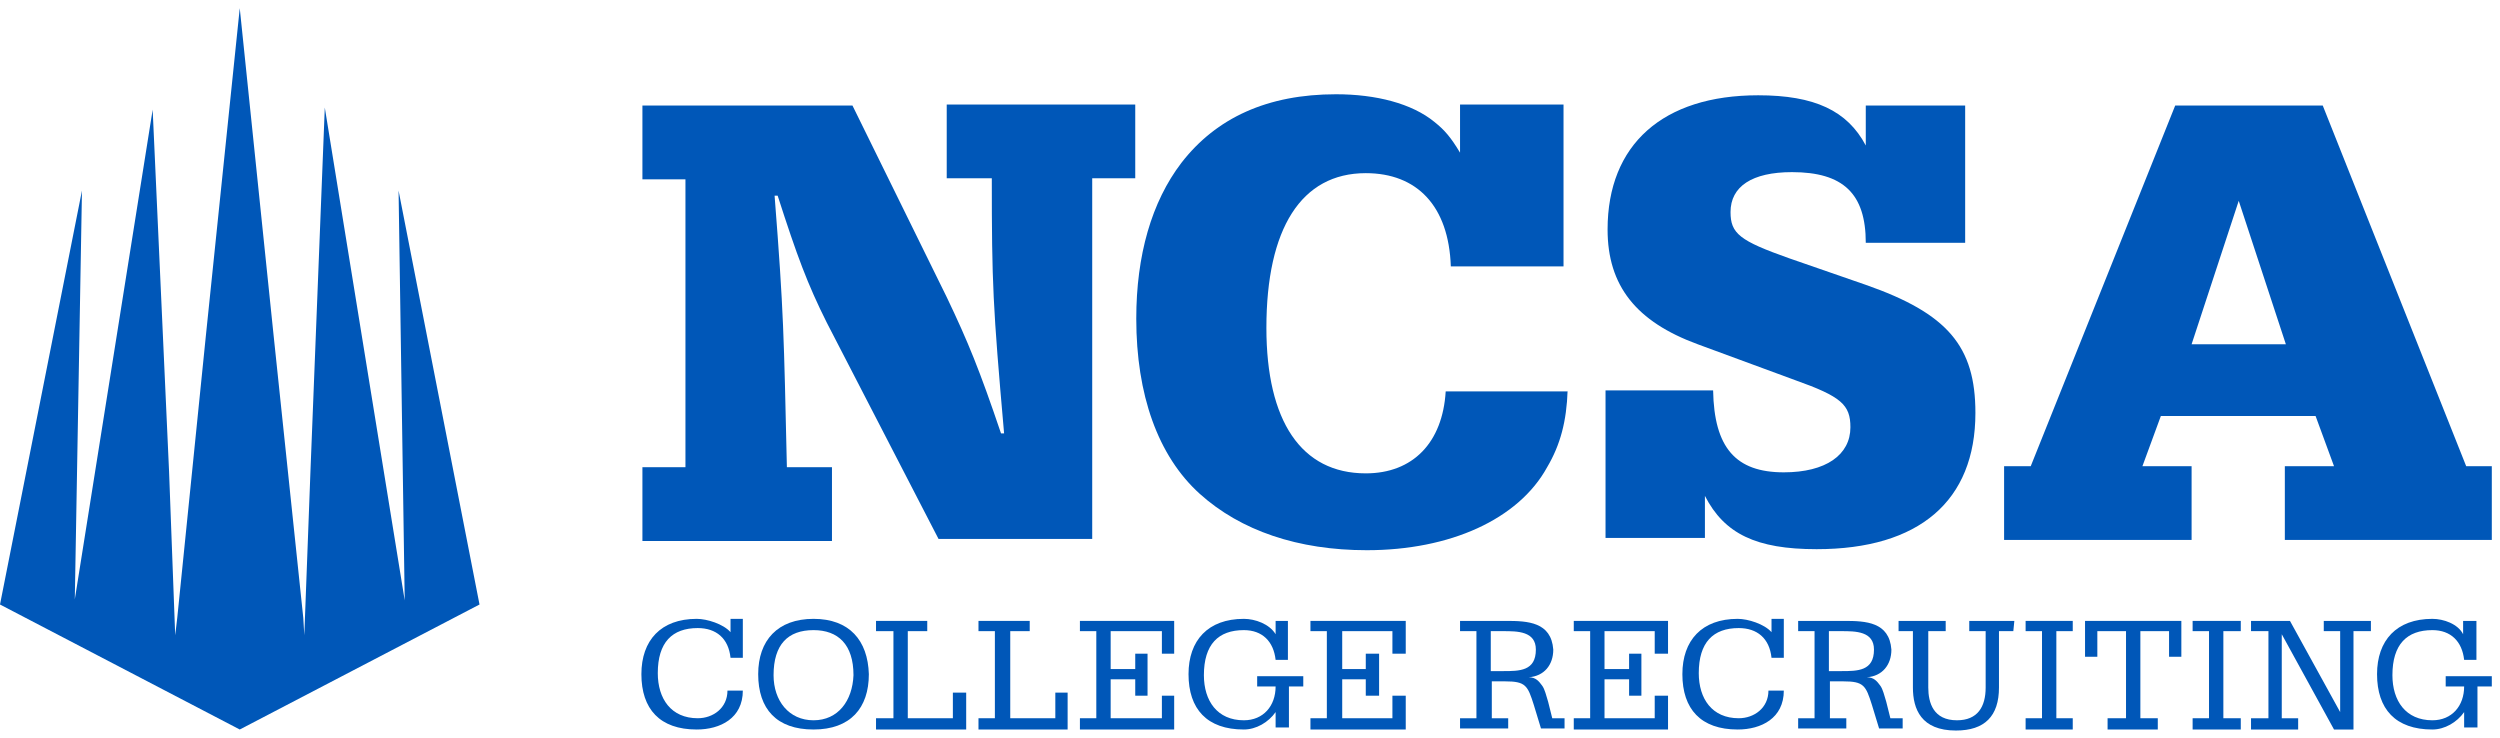 <svg width="244" height="72" viewBox="0 0 244 72" fill="none" xmlns="http://www.w3.org/2000/svg">
<path d="M46.8 59L38.9 18.6L39.5 58.6L31.7 10.5L30.3 46L29.7 62L29.6 60.3L26.7 32.7L23.4 0.8L20.1 32.7L17.3 60.3L17.1 62L16.5 46L14.9 10.7L7.3 58.5L8 18.6L0 59L23.4 71.2L46.8 59Z" fill="#0057B8"/>
<path d="M80.7 31.5C78.8 27.7 77.8 25 75.9 19.1H75.6C76.5 30.6 76.5 32.6 76.8 45.6H81.2V52.8H62.7V45.6H66.9V17.5H62.7V10.3H83.2L92.4 29C94.5 33.4 95.6 36.1 97.7 42.3H98C96.9 29.8 96.8 27.7 96.8 17.4H92.4V10.2H110.8V17.4H106.6V52.6H91.6L80.7 31.5Z" fill="#0057B8"/>
<path d="M153 38.1C152.9 41.1 152.3 43.4 151 45.6C148.2 50.7 141.5 53.7 133.4 53.7C126.7 53.7 121.1 51.8 117.1 48.2C113 44.5 110.9 38.5 110.9 31.1C110.9 24.9 112.4 19.7 115.3 15.9C118.7 11.5 123.7 9.2 130.4 9.2C134.3 9.2 137.8 10.1 140 11.9C141 12.7 141.6 13.4 142.5 14.9V10.2H152.6V26H141.6C141.4 20.1 138.3 16.9 133.3 16.9C127 16.9 123.6 22.3 123.6 32C123.6 41.1 127 46.2 133.3 46.2C137.9 46.2 140.8 43.2 141.1 38.2H153V38.1Z" fill="#0057B8"/>
<path d="M167.2 38.1C167.3 43.7 169.4 46.1 174.1 46.1C178.2 46.1 180.6 44.4 180.6 41.7C180.6 39.5 179.7 38.7 175.2 37.1L165.7 33.6C159.7 31.4 156.9 27.9 156.9 22.4C156.9 14.1 162.3 9.3 171.6 9.3C177.1 9.3 180.3 10.8 182.1 14.2V10.3H191.8V23.7H182.1C182.1 18.9 179.9 16.8 174.9 16.8C171 16.8 168.9 18.2 168.9 20.7C168.9 22.8 169.8 23.5 174.6 25.2L182.1 27.8C190.1 30.6 192.8 33.8 192.8 40.3C192.8 48.9 187.3 53.6 177.3 53.6C171.4 53.6 168.3 52.1 166.4 48.4V52.5H156.7V38.1H167.2Z" fill="#0057B8"/>
<path d="M223.1 33.6L218.5 19.6L213.9 33.6H223.1ZM240.7 45.5H243.2V52.7H223V45.5H227.8L226 40.6H210.9L209.1 45.5H213.9V52.7H195.6V45.5H198.2L212.3 10.3H226.7L240.7 45.5Z" fill="#0057B8"/>
<path d="M68 60.4C64.5 60.4 62.6 62.5 62.6 65.8C62.6 69.2 64.4 71.2 68 71.2C70.3 71.2 72.5 70.1 72.5 67.4H71C71 69.1 69.6 70.1 68.1 70.1C65.5 70.1 64.2 68.2 64.2 65.7C64.2 62.7 65.6 61.3 68.1 61.3C69.9 61.3 71.1 62.3 71.3 64.2H72.5V60.4H71.3V61.7C70.6 60.9 69 60.4 68 60.4Z" fill="#0057B8"/>
<path d="M79.4 60.4C75.9 60.4 74 62.5 74 65.8C74 69.2 75.8 71.2 79.4 71.2C83 71.2 84.8 69.1 84.8 65.8C84.7 62.5 82.9 60.4 79.4 60.4ZM79.4 70.3C77 70.3 75.5 68.4 75.5 65.9C75.5 62.9 76.9 61.5 79.4 61.5C81.8 61.5 83.3 62.9 83.3 65.9C83.2 68.4 81.8 70.3 79.4 70.3Z" fill="#0057B8"/>
<path d="M90.5 60.6H85.5V61.6H87.2V70.1H85.5V71.2H94.3V67.6H93V70.1H88.6V61.6H90.5V60.6Z" fill="#0057B8"/>
<path d="M100.5 60.6H95.5V61.6H97.1V70.1H95.5V71.2H104.2V67.6H103V70.1H98.6V61.6H100.5V60.6Z" fill="#0057B8"/>
<path d="M114.6 60.6H105.4V61.6H107V70.1H105.4V71.2H114.6V67.9H113.4V70.1H108.4V66.3H110.8V67.9H112V63.8H110.8V65.3H108.4V61.6H113.4V63.8H114.6V60.6Z" fill="#0057B8"/>
<path d="M121.4 60.4C117.9 60.4 116 62.5 116 65.8C116 69.2 117.8 71.2 121.4 71.2C122.6 71.2 123.8 70.5 124.5 69.5V71H125.8V67H127.2V66H122.7V67H124.5C124.5 68.9 123.3 70.3 121.4 70.3C118.8 70.3 117.5 68.4 117.5 65.9C117.5 62.9 118.9 61.5 121.4 61.5C123.2 61.5 124.3 62.6 124.5 64.4H125.7V60.6H124.5V61.9C123.9 60.9 122.5 60.4 121.4 60.4Z" fill="#0057B8"/>
<path d="M137.2 60.6H127.9V61.6H129.5V70.1H127.9V71.2H137.2V67.9H135.9V70.1H131V66.3H133.3V67.9H134.6V63.8H133.3V65.3H131V61.6H135.9V63.8H137.2V60.6Z" fill="#0057B8"/>
<path d="M147 60.6H142.5V61.6H144.1V70.1H142.5V71.1H147.2V70.1H145.6V66.5H146.9C148.9 66.5 149.1 66.9 149.7 68.8L150.4 71.1H152.7V70.1H151.5L151.1 68.5C150.9 67.9 150.8 67.3 150.5 66.9C150.2 66.5 149.9 66.1 149.2 66.1C150.7 66 151.6 64.9 151.6 63.4C151.4 60.7 149.1 60.6 147 60.6ZM145.5 65.5V61.6H146.7C148.1 61.6 149.9 61.6 149.9 63.4C149.9 65.5 148.3 65.5 146.7 65.5H145.5Z" fill="#0057B8"/>
<path d="M162.8 60.6H153.6V61.6H155.2V70.1H153.6V71.2H162.8V67.9H161.5V70.1H156.6V66.3H159V67.9H160.2V63.8H159V65.3H156.6V61.6H161.5V63.8H162.8V60.6Z" fill="#0057B8"/>
<path d="M169.6 60.4C166.1 60.4 164.2 62.5 164.2 65.8C164.2 69.2 166 71.2 169.6 71.2C171.9 71.2 174.1 70.1 174.1 67.4H172.6C172.6 69.1 171.2 70.1 169.7 70.1C167.1 70.1 165.8 68.2 165.8 65.7C165.8 62.7 167.2 61.3 169.7 61.3C171.5 61.3 172.7 62.3 172.9 64.2H174.1V60.4H172.9V61.7C172.2 60.9 170.6 60.4 169.6 60.4Z" fill="#0057B8"/>
<path d="M180 60.6H175.5V61.6H177.1V70.1H175.5V71.1H180.2V70.1H178.6V66.5H179.9C181.9 66.5 182.1 66.9 182.7 68.8L183.4 71.1H185.7V70.1H184.5L184.1 68.5C183.9 67.9 183.8 67.3 183.5 66.9C183.2 66.5 182.9 66.1 182.2 66.1C183.7 66 184.6 64.9 184.6 63.4C184.4 60.7 182.1 60.6 180 60.6ZM178.5 65.5V61.6H179.7C181.1 61.6 182.9 61.6 182.9 63.4C182.9 65.5 181.3 65.5 179.7 65.5H178.5Z" fill="#0057B8"/>
<path d="M196.6 60.6H192.2V61.6H193.8V67.1C193.8 69 193 70.3 191 70.3C188.7 70.3 188.2 68.6 188.2 67.1V61.6H189.9V60.6H185.3V61.6H186.7V67.1C186.7 69.2 187.5 71.3 190.9 71.3C193.7 71.3 195.1 69.9 195.1 67.1V61.6H196.5L196.6 60.6Z" fill="#0057B8"/>
<path d="M202.3 60.6H197.7V61.6H199.3V70.1H197.7V71.2H202.3V70.1H200.7V61.6H202.3V60.6Z" fill="#0057B8"/>
<path d="M212.9 60.6H203.5V64.1H204.7V61.6H207.5V70.1H205.7V71.2H210.6V70.1H208.9V61.6H211.7V64.1H212.9V60.6Z" fill="#0057B8"/>
<path d="M218.7 60.6H214V61.6H215.6V70.1H214V71.2H218.7V70.1H217V61.6H218.7V60.6Z" fill="#0057B8"/>
<path d="M231.4 60.6H226.8V61.6H228.4V69.5L223.5 60.6H219.7V61.6H221.4V70.1H219.7V71.2H224.3V70.1H222.7V61.9L227.8 71.2H229.7V61.6H231.4V60.6Z" fill="#0057B8"/>
<path d="M237.4 60.4C233.9 60.4 232 62.5 232 65.8C232 69.2 233.8 71.2 237.4 71.2C238.6 71.2 239.8 70.5 240.5 69.5V71H241.8V67H243.2V66H238.7V67H240.5C240.5 68.9 239.3 70.3 237.4 70.3C234.8 70.3 233.5 68.4 233.5 65.9C233.5 62.9 234.9 61.5 237.4 61.5C239.2 61.5 240.3 62.6 240.5 64.4H241.7V60.6H240.4V61.9C239.9 60.9 238.5 60.4 237.4 60.4Z" fill="#0057B8"/>
</svg>
